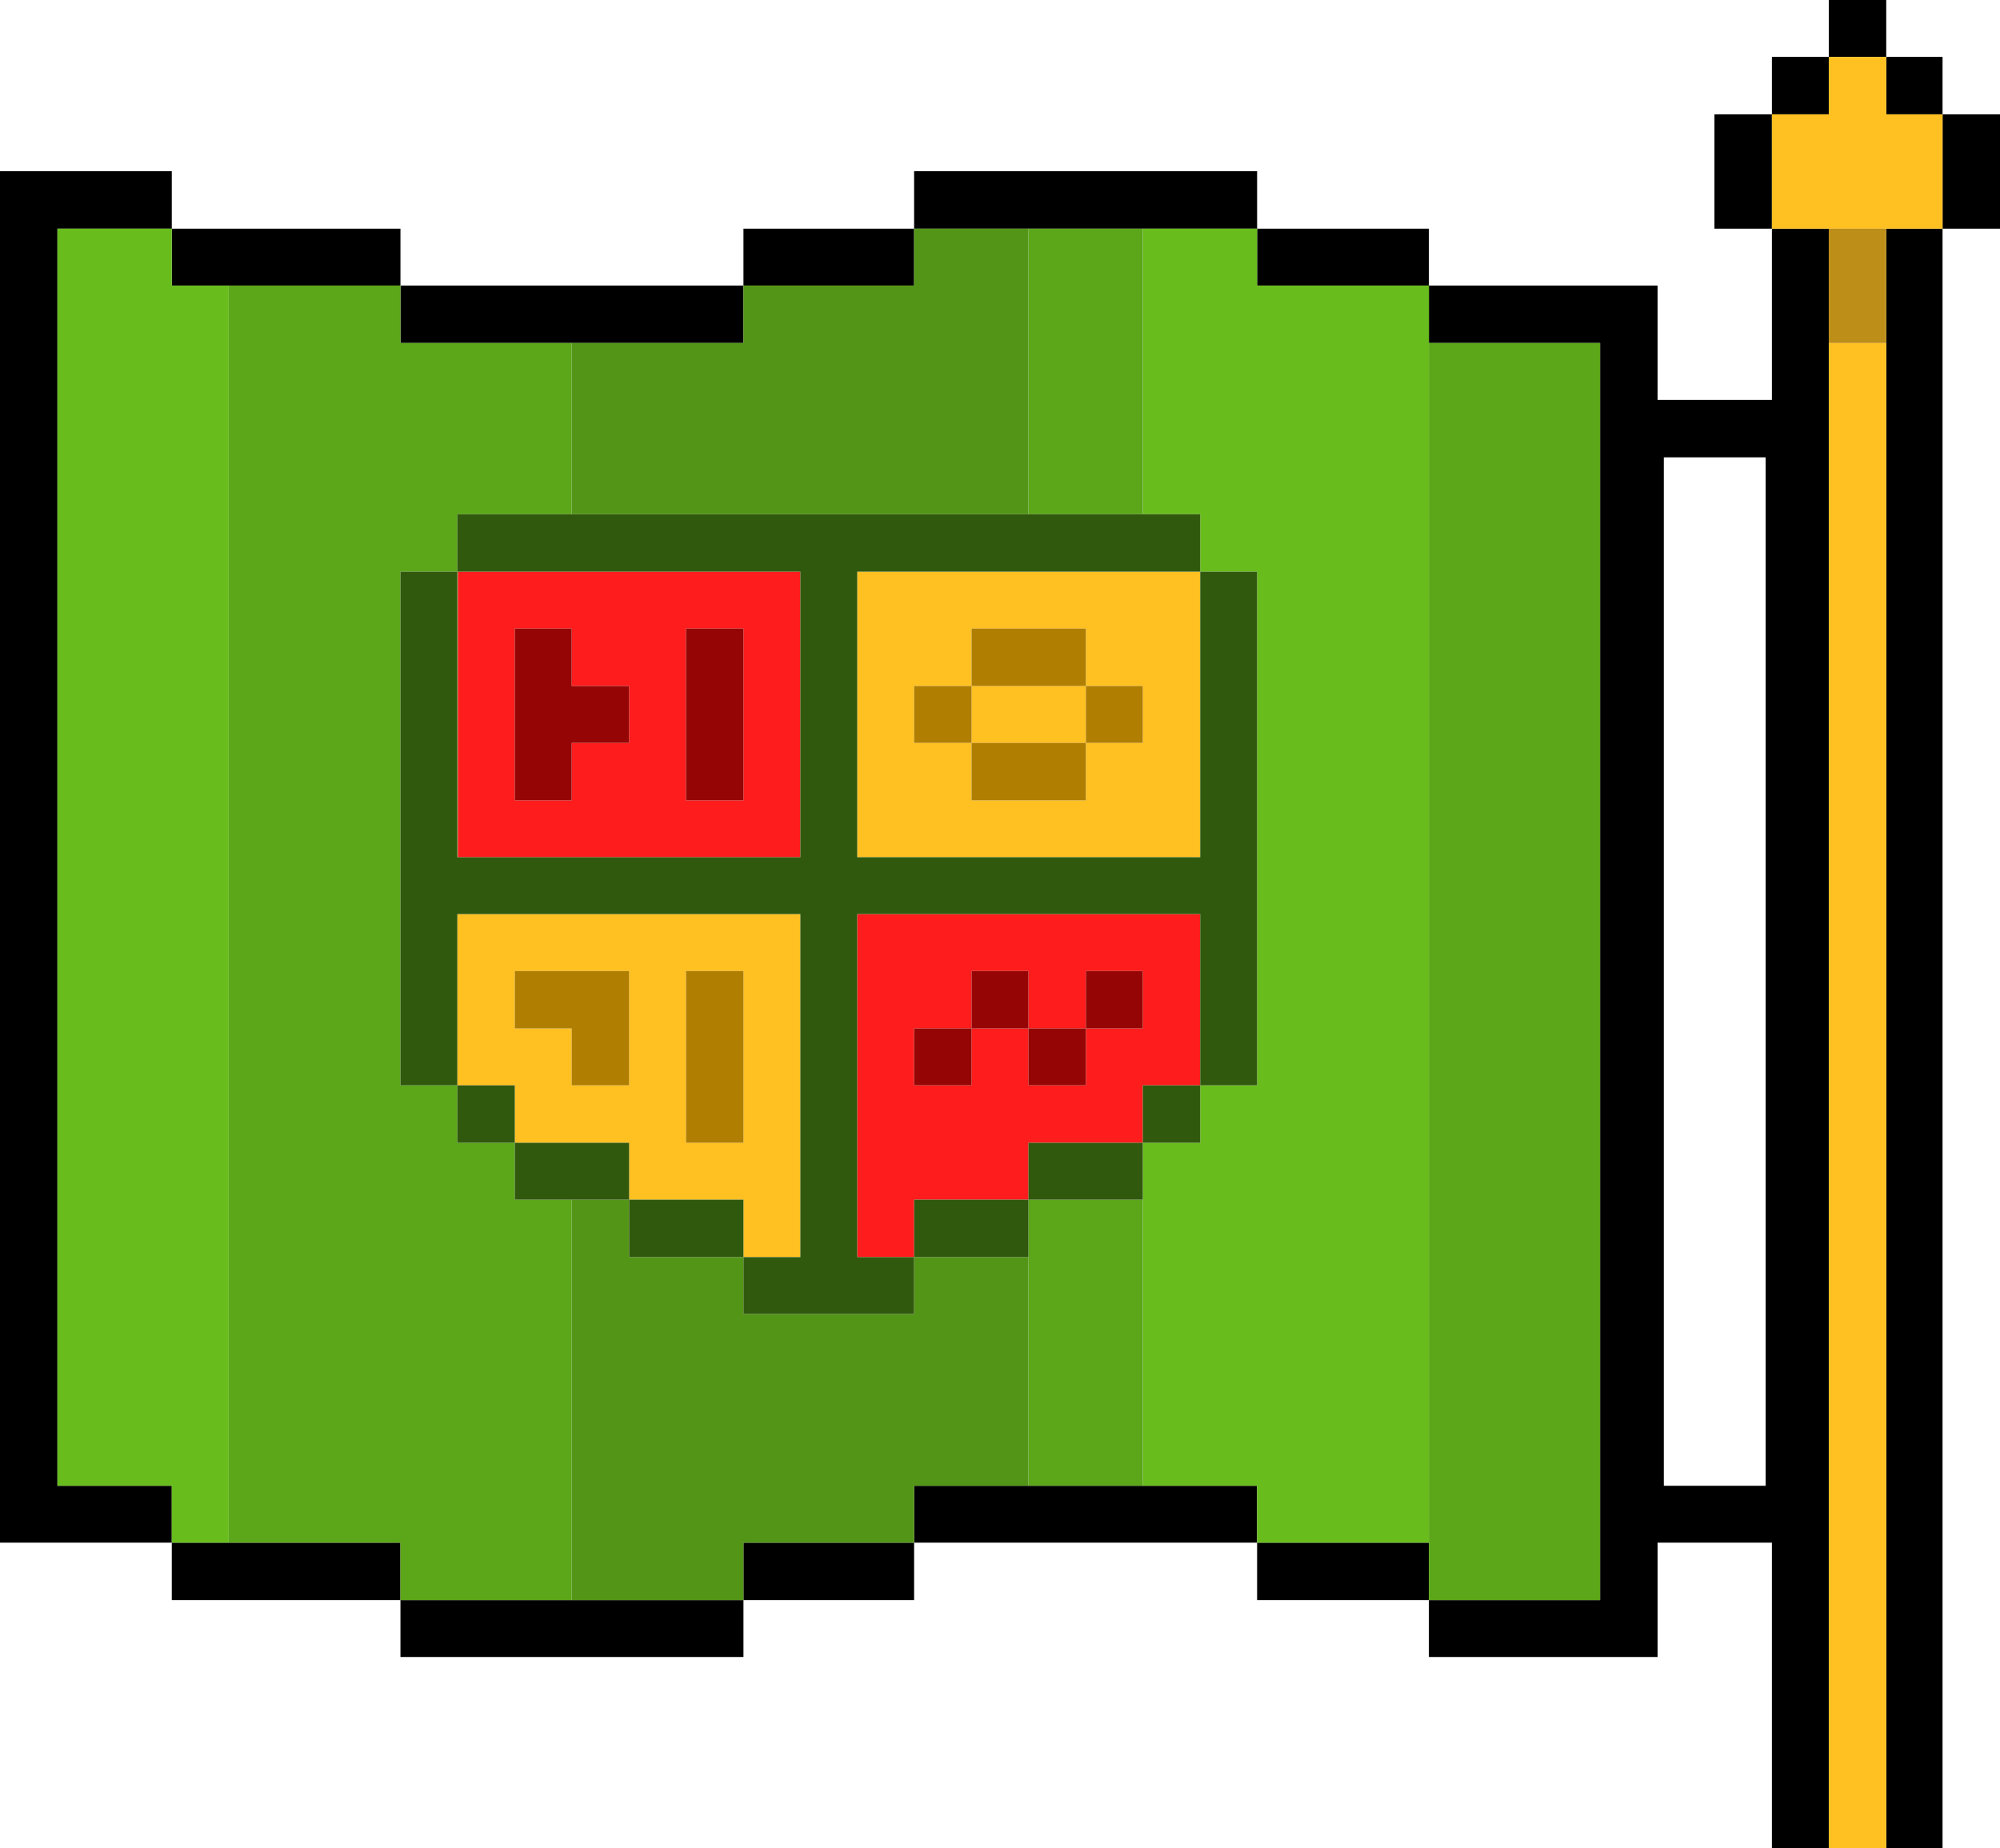 <?xml version="1.0" encoding="UTF-8" standalone="no"?>
<svg xmlns:ffdec="https://www.free-decompiler.com/flash" xmlns:xlink="http://www.w3.org/1999/xlink" ffdec:objectType="shape" height="162.45px" width="175.8px" xmlns="http://www.w3.org/2000/svg">
  <g transform="matrix(1.0, 0.0, 0.0, 1.0, 85.9, 98.05)">
    <path d="M84.85 -88.0 L89.9 -88.0 89.9 -77.95 84.85 -77.95 84.85 -88.0 79.9 -88.0 79.9 -93.05 74.85 -93.05 74.85 -88.0 69.85 -88.0 69.85 -77.95 74.85 -77.95 74.85 -67.9 74.85 64.4 69.85 64.4 69.85 37.55 59.8 37.55 59.8 47.6 39.7 47.6 39.7 42.6 24.6 42.6 24.6 37.55 -5.55 37.55 -5.55 42.6 -20.55 42.6 -20.55 47.6 -50.7 47.6 -50.7 42.6 -70.8 42.6 -70.8 37.55 -85.9 37.55 -85.9 -83.0 -70.8 -83.0 -70.8 -77.95 -50.7 -77.95 -50.7 -72.95 -20.55 -72.95 -20.55 -77.95 -5.55 -77.95 -5.55 -83.0 24.6 -83.0 24.6 -77.95 39.7 -77.95 39.7 -72.95 59.8 -72.95 59.8 -62.9 69.85 -62.9 69.85 -77.95 64.8 -77.95 64.8 -88.0 69.85 -88.0 69.85 -93.05 74.85 -93.05 74.85 -98.05 79.9 -98.05 79.9 -93.05 84.85 -93.05 84.85 -88.0 M84.85 -77.95 L84.85 64.4 79.9 64.4 79.9 -67.9 79.9 -77.95 84.85 -77.95 M69.3 -57.85 L60.35 -57.85 60.35 32.55 69.3 32.55 69.3 -57.85 M39.7 -67.9 L39.7 -72.95 24.6 -72.95 24.6 -77.95 14.55 -77.95 4.5 -77.95 -5.55 -77.95 -5.55 -72.95 -20.55 -72.95 -20.55 -67.9 -35.65 -67.9 -50.7 -67.9 -50.7 -72.95 -65.8 -72.95 -70.8 -72.95 -70.8 -77.95 -80.85 -77.95 -80.85 32.55 -70.8 32.55 -70.8 37.55 -65.8 37.55 -50.7 37.55 -50.7 42.6 -35.65 42.6 -20.55 42.6 -20.55 37.55 -5.55 37.55 -5.55 32.55 4.5 32.55 14.55 32.55 24.6 32.55 24.6 37.55 39.7 37.55 39.7 42.6 54.75 42.6 54.75 -67.9 39.7 -67.9" fill="#000000" fill-rule="evenodd" stroke="none"/>
    <path d="M84.85 -88.0 L84.85 -77.95 79.9 -77.95 74.85 -77.95 69.85 -77.95 69.85 -88.0 74.85 -88.0 74.85 -93.05 79.9 -93.05 79.9 -88.0 84.85 -88.0 M79.9 64.4 L74.85 64.4 74.85 -67.9 79.9 -67.9 79.9 64.4 M-45.7 -2.65 L-45.7 -17.7 -15.55 -17.7 -15.55 12.45 -20.55 12.45 -20.55 7.4 -30.6 7.4 -30.6 2.4 -40.65 2.4 -40.65 -2.65 -45.7 -2.65 M19.6 -47.8 L19.6 -22.7 -10.55 -22.7 -10.55 -47.8 19.6 -47.8 M9.55 -37.75 L9.55 -42.8 -0.5 -42.8 -0.5 -37.75 -5.55 -37.75 -5.55 -32.75 -0.5 -32.75 -0.5 -27.7 9.55 -27.7 9.55 -32.75 14.55 -32.75 14.55 -37.75 9.55 -37.75 9.55 -32.75 -0.5 -32.75 -0.5 -37.75 9.55 -37.75 M-20.55 -12.7 L-25.6 -12.7 -25.6 2.4 -20.55 2.4 -20.55 -12.7 M-40.65 -12.7 L-40.65 -7.65 -35.65 -7.65 -35.65 -2.65 -30.6 -2.65 -30.6 -12.7 -40.65 -12.7" fill="#ffc021" fill-rule="evenodd" stroke="none"/>
    <path d="M74.85 -77.95 L79.9 -77.95 79.9 -67.9 74.85 -67.9 74.85 -77.95" fill="#bd8e18" fill-rule="evenodd" stroke="none"/>
    <path d="M39.7 -72.95 L39.7 -67.9 39.7 37.55 24.6 37.55 24.6 32.55 14.55 32.55 14.55 7.4 14.55 2.4 19.6 2.4 19.6 -2.65 24.6 -2.65 24.6 -47.8 19.6 -47.8 19.6 -52.85 14.55 -52.85 14.55 -77.95 24.6 -77.95 24.6 -72.95 39.7 -72.95 M-65.8 37.55 L-70.8 37.55 -70.8 32.55 -80.85 32.55 -80.85 -77.95 -70.8 -77.95 -70.8 -72.95 -65.8 -72.95 -65.8 37.55" fill="#68bd1c" fill-rule="evenodd" stroke="none"/>
    <path d="M39.7 -67.9 L54.75 -67.9 54.75 42.6 39.7 42.6 39.7 37.55 39.7 -67.9 M14.55 32.55 L4.5 32.55 4.5 12.45 4.5 7.4 14.55 7.4 14.55 32.55 M-35.65 42.6 L-50.7 42.6 -50.7 37.55 -65.8 37.55 -65.8 -72.95 -50.7 -72.95 -50.7 -67.9 -35.65 -67.9 -35.65 -52.85 -45.7 -52.85 -45.7 -47.8 -45.65 -47.8 -45.65 -22.7 -45.7 -22.7 -45.7 -47.8 -50.7 -47.8 -50.7 -2.65 -45.7 -2.65 -45.7 2.4 -40.65 2.4 -40.65 7.4 -35.65 7.4 -35.65 42.6 M4.5 -77.95 L14.55 -77.95 14.55 -52.85 4.5 -52.85 4.5 -77.95" fill="#5ca619" fill-rule="evenodd" stroke="none"/>
    <path d="M4.5 32.55 L-5.55 32.55 -5.55 37.55 -20.55 37.55 -20.55 42.6 -35.65 42.6 -35.65 7.4 -30.6 7.4 -30.6 12.45 -20.55 12.45 -20.55 17.45 -5.55 17.45 -5.55 12.45 4.5 12.45 4.5 32.55 M-35.65 -67.9 L-20.55 -67.9 -20.55 -72.95 -5.55 -72.95 -5.55 -77.95 4.5 -77.95 4.5 -52.85 -35.65 -52.85 -35.65 -67.9" fill="#539617" fill-rule="evenodd" stroke="none"/>
    <path d="M-45.65 -47.8 L-15.55 -47.8 -15.55 -22.7 -45.65 -22.7 -45.65 -47.8 M-5.55 12.45 L-10.55 12.45 -10.55 -17.7 19.6 -17.7 19.6 -2.65 14.55 -2.65 14.55 2.4 4.5 2.4 4.5 7.4 -5.55 7.4 -5.55 12.45 M14.55 -12.7 L9.55 -12.7 9.55 -7.65 4.5 -7.65 4.5 -12.7 -0.5 -12.7 -0.5 -7.65 -5.55 -7.65 -5.55 -2.65 -0.5 -2.65 -0.5 -7.65 4.5 -7.65 4.5 -2.65 9.55 -2.65 9.55 -7.65 14.55 -7.65 14.55 -12.7 M-20.55 -42.8 L-25.6 -42.8 -25.6 -27.7 -20.55 -27.7 -20.55 -42.8 M-35.65 -37.75 L-35.65 -42.8 -40.65 -42.8 -40.65 -27.7 -35.65 -27.7 -35.65 -32.75 -30.6 -32.75 -30.6 -37.75 -35.65 -37.75" fill="#ff1c1c" fill-rule="evenodd" stroke="none"/>
    <path d="M14.55 -52.85 L19.6 -52.85 19.6 -47.8 24.6 -47.8 24.6 -2.65 19.6 -2.65 19.6 -17.7 -10.55 -17.7 -10.55 12.45 -5.55 12.45 -5.55 17.45 -20.55 17.45 -20.55 12.45 -15.55 12.45 -15.55 -17.7 -45.7 -17.7 -45.7 -2.65 -50.7 -2.65 -50.7 -47.8 -45.7 -47.8 -45.7 -22.7 -45.65 -22.7 -15.55 -22.7 -15.55 -47.8 -45.65 -47.8 -45.7 -47.8 -45.7 -52.85 -35.65 -52.85 4.5 -52.85 14.55 -52.85 M19.6 -47.8 L-10.55 -47.8 -10.55 -22.7 19.6 -22.7 19.6 -47.8 M14.55 2.4 L14.55 -2.65 19.6 -2.65 19.6 2.4 14.55 2.4 14.55 7.4 4.5 7.4 4.5 12.45 -5.55 12.45 -5.55 7.4 4.5 7.4 4.5 2.4 14.55 2.4 M-45.7 -2.65 L-40.65 -2.65 -40.65 2.4 -45.7 2.4 -45.7 -2.65 M-40.65 2.4 L-30.6 2.4 -30.6 7.4 -20.55 7.4 -20.55 12.45 -30.6 12.45 -30.6 7.4 -35.65 7.4 -40.65 7.4 -40.65 2.4" fill="#31590d" fill-rule="evenodd" stroke="none"/>
    <path d="M14.55 -12.7 L14.55 -7.65 9.55 -7.65 9.55 -2.65 4.5 -2.65 4.5 -7.65 -0.5 -7.65 -0.5 -2.65 -5.55 -2.65 -5.55 -7.65 -0.5 -7.65 -0.5 -12.7 4.5 -12.7 4.5 -7.65 9.55 -7.65 9.55 -12.7 14.55 -12.7 M-35.65 -37.75 L-30.6 -37.75 -30.6 -32.75 -35.65 -32.75 -35.65 -27.7 -40.65 -27.7 -40.65 -42.8 -35.65 -42.8 -35.65 -37.75 M-20.55 -42.8 L-20.55 -27.7 -25.6 -27.7 -25.6 -42.8 -20.55 -42.8" fill="#960505" fill-rule="evenodd" stroke="none"/>
    <path d="M9.55 -37.75 L14.55 -37.75 14.55 -32.75 9.55 -32.75 9.55 -27.7 -0.5 -27.7 -0.5 -32.75 -5.55 -32.75 -5.55 -37.75 -0.5 -37.75 -0.5 -42.8 9.55 -42.8 9.55 -37.75 -0.5 -37.75 -0.5 -32.75 9.55 -32.75 9.55 -37.75 M-40.65 -12.7 L-30.6 -12.7 -30.6 -2.65 -35.65 -2.65 -35.65 -7.65 -40.65 -7.65 -40.65 -12.7 M-20.55 -12.7 L-20.55 2.4 -25.6 2.4 -25.6 -12.7 -20.55 -12.7" fill="#b07e00" fill-rule="evenodd" stroke="none"/>
  </g>
</svg>
